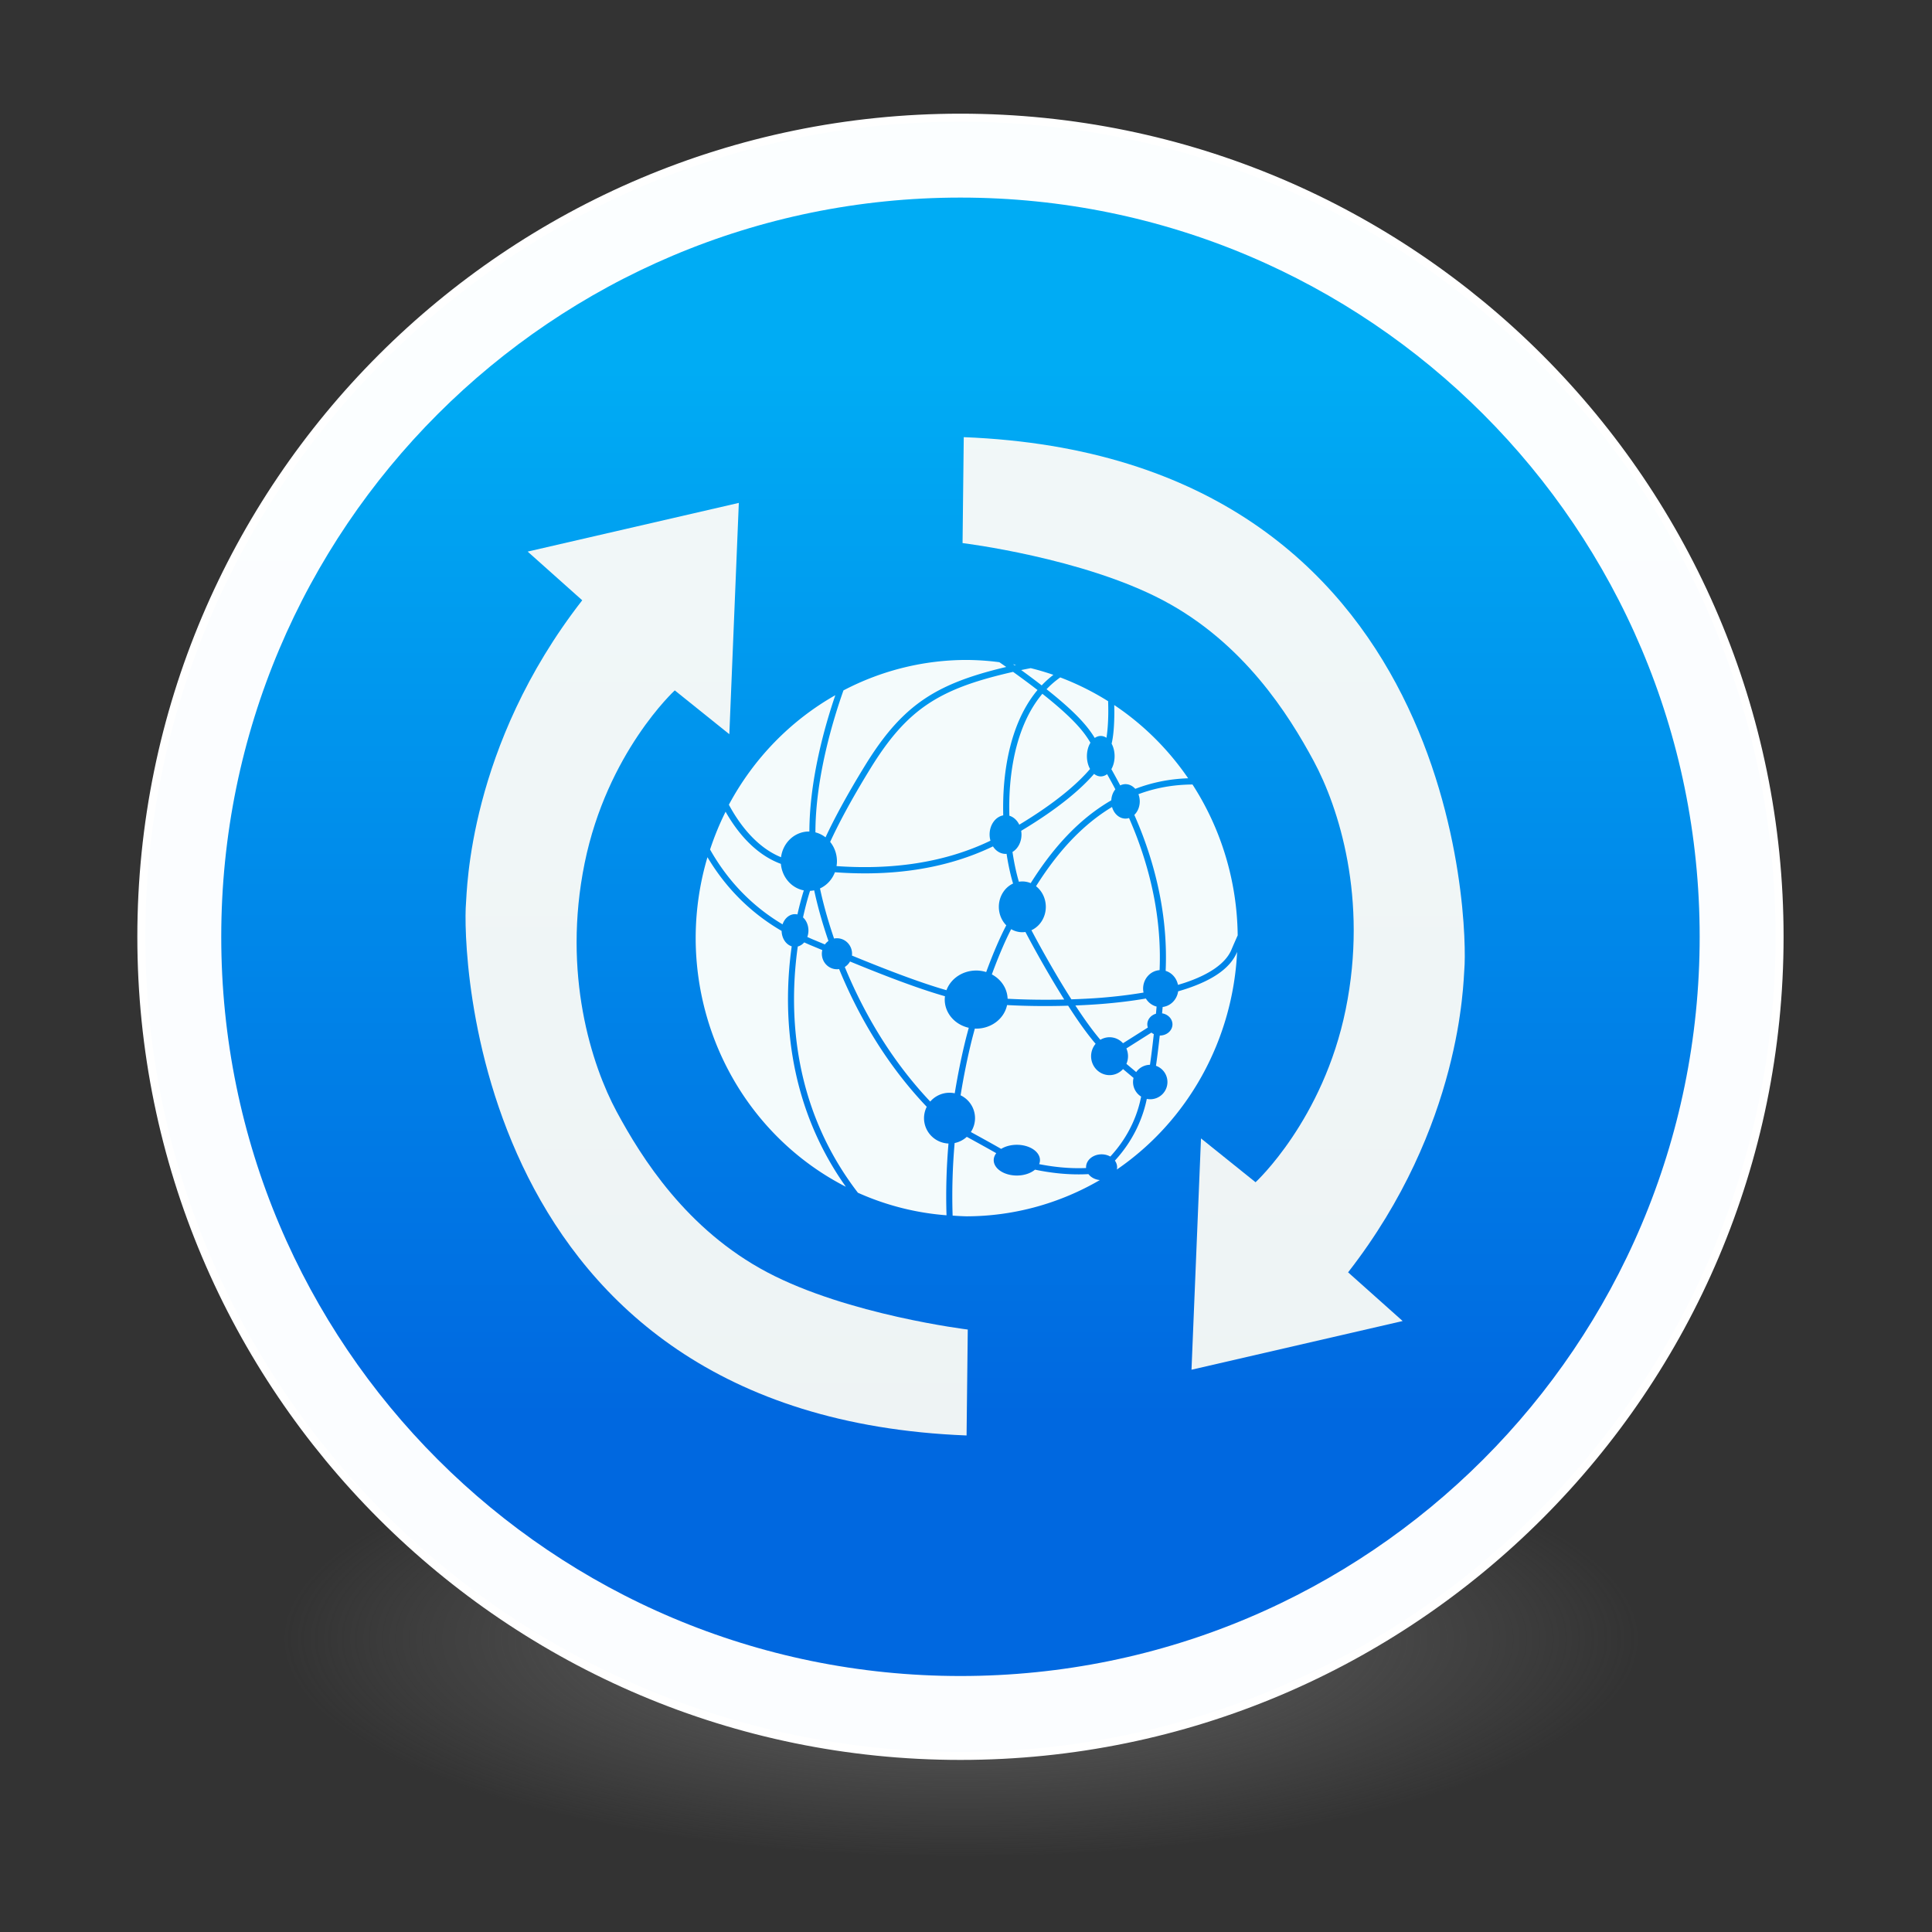 <?xml version="1.0" encoding="UTF-8" standalone="no"?>
<!-- Created with Inkscape (http://www.inkscape.org/) -->

<svg
   xmlns:dc="http://purl.org/dc/elements/1.1/"
   xmlns:cc="http://creativecommons.org/ns#"
   xmlns:rdf="http://www.w3.org/1999/02/22-rdf-syntax-ns#"
   xmlns:svg="http://www.w3.org/2000/svg"
   xmlns="http://www.w3.org/2000/svg"
   xmlns:xlink="http://www.w3.org/1999/xlink"
   xmlns:sodipodi="http://sodipodi.sourceforge.net/DTD/sodipodi-0.dtd"
   xmlns:inkscape="http://www.inkscape.org/namespaces/inkscape"
   id="svg4061"
   height="64"
   width="64"
   version="1.1"
   inkscape:version="0.92.0 unknown"
   sodipodi:docname="system-software-update.svg"
   viewBox="0 0 70.4 70.4">
  <rect x="0" y="0" width="70.4" height="70.4" fill="#333333" stroke="none"/>
  <sodipodi:namedview
     pagecolor="#ffffff"
     bordercolor="#666666"
     borderopacity="1"
     objecttolerance="10"
     gridtolerance="10"
     guidetolerance="10"
     inkscape:pageopacity="0"
     inkscape:pageshadow="2"
     inkscape:window-width="1378"
     inkscape:window-height="894"
     id="namedview40"
     showgrid="false"
     inkscape:zoom="6.9532167"
     inkscape:cx="13.149952"
     inkscape:cy="22.140261"
     inkscape:window-x="602"
     inkscape:window-y="176"
     inkscape:window-maximized="0"
     inkscape:current-layer="g4206" />
  <defs
     id="defs4063">
    <linearGradient
       inkscape:collect="always"
       id="linearGradient3361">
      <stop
         style="stop-color:#0068e0;stop-opacity:1;"
         offset="0"
         id="stop3363" />
      <stop
         style="stop-color:#00acf4;stop-opacity:1"
         offset="1"
         id="stop3365" />
    </linearGradient>
    <linearGradient
       id="linearGradient3026"
       y2="40.496"
       gradientUnits="userSpaceOnUse"
       x2="71.204"
       gradientTransform="matrix(1.617,0,0,1.617,-92.707,-21.06)"
       y1="15.369"
       x1="71.204"
       xlink:href="#linearGradient3361">
      <stop
         id="stop4808-4"
         stop-color="#fff"
         offset="0" />
      <stop
         id="stop4810-0"
         stop-color="#fff"
         stop-opacity=".235"
         offset=".424" />
      <stop
         id="stop4812-8"
         stop-color="#fff"
         stop-opacity=".157"
         offset=".821" />
      <stop
         id="stop4814-0"
         stop-color="#fff"
         stop-opacity=".392"
         offset="1" />
    </linearGradient>
    <radialGradient
       id="radialGradient3029"
       fx="4.459"
       fy="8.509"
       gradientUnits="userSpaceOnUse"
       cy="8.626"
       cx="15.026"
       gradientTransform="matrix(-3.4973e-8,1.885,-1.776,-5.4723e-8,39.14,-7.993)"
       r="20">
      <stop
         id="stop4170"
         stop-color="#c24251"
         offset="0" />
      <stop
         id="stop4172"
         stop-color="#c24251"
         offset=".262" />
      <stop
         id="stop4174"
         stop-color="#a63643"
         offset=".661" />
      <stop
         id="stop4176"
         stop-color="#a63643"
         offset="1" />
    </radialGradient>
    <radialGradient
       id="radialGradient3032"
       gradientUnits="userSpaceOnUse"
       cy="3.99"
       cx="23.896"
       gradientTransform="matrix(0,2.889,-3.813,0,39.213,-65.95)"
       r="20.397">
      <stop
         id="stop3244-9-33-7-0-9"
         stop-color="#fff"
         offset="0" />
      <stop
         id="stop3246-3-5-0-8-5"
         stop-color="#ddd"
         offset=".262" />
      <stop
         id="stop3248-1-7-8-8-1"
         stop-color="#abacae"
         offset=".661" />
      <stop
         id="stop3250-9-3-0-5-1"
         stop-color="#89898b"
         offset="1" />
    </radialGradient>
    <radialGradient
       id="radialGradient3035"
       gradientUnits="userSpaceOnUse"
       cy="186.17"
       cx="99.157"
       gradientTransform="matrix(0.271,0,0,0.088,-2.855,25.187)"
       r="62.769">
      <stop
         id="stop3822-2-6-3"
         stop-color="#3d3d3d"
         offset="0" />
      <stop
         id="stop3864-8-7-7"
         stop-color="#686868"
         stop-opacity=".498"
         offset=".5" />
      <stop
         id="stop3824-1-2-5"
         stop-color="#686868"
         stop-opacity="0"
         offset="1" />
    </radialGradient>
    <linearGradient
       id="linearGradient4433"
       y2="25.611"
       gradientUnits="userSpaceOnUse"
       x2="23.078"
       gradientTransform="matrix(1,0,0,1.052,0,-0.905)"
       y1="13.035"
       x1="22.759">
      <stop
         id="stop6305-1-0-2"
         stop-color="#fff"
         offset="0" />
      <stop
         id="stop6307-5-0-6"
         stop-color="#fff"
         stop-opacity="0"
         offset="1" />
    </linearGradient>
    <linearGradient
       inkscape:collect="always"
       xlink:href="#linearGradient3361"
       id="linearGradient3367"
       x1="25.017"
       y1="36"
       x2="25.017"
       y2="9.763"
       gradientUnits="userSpaceOnUse" />
    <linearGradient
       id="linearGradient4829">
      <stop
         style="stop-color:#f4fbfc;stop-opacity:1;"
         offset="0"
         id="stop4831" />
      <stop
         style="stop-color:#d6d6d6;stop-opacity:1;"
         offset="1"
         id="stop4833" />
    </linearGradient>
    <linearGradient
       gradientTransform="matrix(5.49,0,0,5.344,-954.391,-4606.166)"
       inkscape:collect="always"
       xlink:href="#linearGradient4829"
       id="linearGradient4506"
       x1="324.461"
       y1="1042.199"
       x2="324.461"
       y2="1301.242"
       gradientUnits="userSpaceOnUse" />
    <linearGradient
       gradientTransform="matrix(5.49,0,0,5.344,-954.391,-903.618)"
       inkscape:collect="always"
       xlink:href="#linearGradient4829"
       id="linearGradient4537"
       gradientUnits="userSpaceOnUse"
       x1="324.461"
       y1="1042.199"
       x2="324.461"
       y2="1301.242" />
    <linearGradient
       inkscape:collect="always"
       xlink:href="#linearGradient4829"
       id="linearGradient3966"
       gradientUnits="userSpaceOnUse"
       gradientTransform="matrix(5.49,0,0,5.344,-954.391,-4606.166)"
       x1="324.461"
       y1="1042.199"
       x2="324.461"
       y2="1301.242" />
    <linearGradient
       inkscape:collect="always"
       xlink:href="#linearGradient4829"
       id="linearGradient3968"
       gradientUnits="userSpaceOnUse"
       gradientTransform="matrix(5.49,0,0,5.344,-954.391,-4606.166)"
       x1="324.461"
       y1="1042.199"
       x2="324.461"
       y2="1301.242" />
  </defs>
  <g
     id="g4206"
     transform="translate(0,16)">
    <g
       id="g3853"
       transform="matrix(1.456,0,0,1.456,0.054,-16.808)">
      <path
         style="fill:url(#radialGradient3035)"
         inkscape:connector-curvature="0"
         d="m 41,41.5 a 17,5.5 0 0 1 -34,0 17,5.5 0 1 1 34,0 z"
         id="path3818-0-5" />
      <path
         inkscape:connector-curvature="0"
         d="M 24,3.5 C 12.689,3.5 3.5,12.689 3.5,24 3.5,35.311 12.689,44.5 24,44.5 35.311,44.5 44.5,35.311 44.5,24 44.5,12.689 35.311,3.5 24,3.5 Z"
         style="color:#000000;fill:url(#radialGradient3032)"
         id="path2555-7-2" />
      <path
         inkscape:connector-curvature="0"
         d="M 24,3.5 C 12.689,3.5 3.5,12.689 3.5,24 3.5,35.311 12.689,44.5 24,44.5 35.311,44.5 44.5,35.311 44.5,24 44.5,12.689 35.311,3.5 24,3.5 Z"
         style="color:#000000;fill:url(#linearGradient3367);fill-opacity:1"
         id="path2555-7-65" />
      <path
         inkscape:connector-curvature="0"
         d="M 43.5,24 C 43.5,34.77 34.77,43.5 24,43.5 13.23,43.5 4.5,34.77 4.5,24 4.5,13.23 13.23,4.5 24,4.5 34.77,4.5 43.5,13.23 43.5,24 Z"
         style="color:#000000;opacity:1;fill:none;stroke:#ffffff;stroke-width:2;stroke-linecap:round;stroke-linejoin:round;stroke-miterlimit:4;stroke-dasharray:none;stroke-opacity:0.982"
         id="path4176" />
      <g
         id="g3840">
        <path
           id="path2555-7-1-7"
           style="color:#000000;opacity:1;fill:none;fill-opacity:1;stroke:#ffffff;stroke-width:0.2;stroke-linecap:round;stroke-linejoin:round;stroke-miterlimit:4;stroke-dasharray:none;stroke-opacity:1"
           d="m 24,3.5 c -11.311,0 -20.5,9.189 -20.5,20.5 0,11.311 9.189,20.5 20.5,20.5 11.311,0 20.5,-9.189 20.5,-20.5 0,-11.311 -9.189,-20.5 -20.5,-20.5 z"
           inkscape:connector-curvature="0" />
      </g>
      <g
         style="fill:none;stroke:#000000;stroke-linecap:round;stroke-linejoin:round"
         transform="matrix(1,0,0,1,-1.002,-0.005)"
         id="g4317" />
      <g
         style="fill:url(#linearGradient4506);fill-opacity:1"
         transform="matrix(0.152,0,0,0.156,-25.169,-158.919)"
         id="g4495">
        <path
           style="fill:url(#linearGradient3966);fill-opacity:1;fill-rule:evenodd;stroke:none;stroke-width:1px;stroke-linecap:butt;stroke-linejoin:miter;stroke-opacity:1"
           d="m 324.023,1092.401 c 82.031,3.125 83.008,78.906 82.422,85.352 -0.178,1.955 -0.391,25.195 -19.141,48.633 l 8.984,7.812 -34.766,7.812 1.562,-37.109 8.984,7.031 c 0,0 11.133,-9.961 14.844,-27.734 3.711,-17.773 -1.172,-32.422 -5.273,-39.844 -4.102,-7.422 -11.523,-18.945 -24.805,-25.781 -13.281,-6.836 -33.008,-9.18 -33.008,-9.18 z"
           id="path4385"
           inkscape:connector-curvature="0"
           sodipodi:nodetypes="cscccccssscc" />
        <path
           style="fill:url(#linearGradient3968);fill-opacity:1;fill-rule:evenodd;stroke:none;stroke-width:1px;stroke-linecap:butt;stroke-linejoin:miter;stroke-opacity:1"
           d="m 324.487,1252.557 c -82.031,-3.125 -83.008,-78.906 -82.422,-85.352 0.178,-1.955 0.391,-25.195 19.141,-48.633 l -8.984,-7.812 34.766,-7.812 -1.562,37.109 -8.984,-7.031 c 0,0 -11.133,9.961 -14.844,27.734 -3.711,17.773 1.172,32.422 5.273,39.844 4.102,7.422 11.523,18.945 24.805,25.781 13.281,6.836 33.008,9.18 33.008,9.18 z"
           id="path4385-5"
           inkscape:connector-curvature="0"
           sodipodi:nodetypes="cscccccssscc" />
        <path
           inkscape:connector-curvature="0"
           style="opacity:1;fill:url(#linearGradient4537);fill-opacity:1;stroke:none;stroke-width:9;stroke-miterlimit:4;stroke-dasharray:none;stroke-opacity:1"
           d="m 324.512,275.781 a 44.629,44.629 0 0 0 -20.295,4.885 c -1.666,4.587 -4.61,13.913 -4.617,22.775 a 4.627,4.765 0 0 1 1.664,0.799 c 1.314,-2.743 3.332,-6.489 6.516,-11.537 4.033,-6.393 7.842,-10.108 13.35,-12.639 2.784,-1.279 5.996,-2.261 9.887,-3.158 -0.351,-0.242 -0.764,-0.514 -1.131,-0.764 a 44.629,44.629 0 0 0 -5.373,-0.361 z m 7.65,0.705 c 0.058,0.041 0.131,0.089 0.189,0.129 0.089,-0.019 0.198,-0.037 0.287,-0.057 a 44.629,44.629 0 0 0 -0.477,-0.072 z m 2.883,0.609 c -0.506,0.102 -1.079,0.204 -1.564,0.307 1.252,0.884 2.368,1.7 3.375,2.461 0.591,-0.61 1.234,-1.173 1.924,-1.693 a 44.629,44.629 0 0 0 -3.734,-1.074 z m -2.902,0.598 c -4.253,0.944 -7.7,1.953 -10.596,3.283 -5.332,2.45 -8.945,5.961 -12.92,12.264 -3.292,5.218 -5.313,9.01 -6.6,11.732 a 4.627,4.765 0 0 1 1.117,3.096 4.627,4.765 0 0 1 -0.068,0.785 c 7.532,0.519 16.738,-0.037 25.344,-4.076 a 2.624,3.107 0 0 1 -0.141,-0.99 2.624,3.107 0 0 1 2.244,-3.072 c -0.038,-1.598 -0.007,-3.238 0.131,-4.895 0.462,-5.532 2.034,-11.166 5.514,-15.217 -1.171,-0.883 -2.515,-1.854 -4.025,-2.91 z m 7.768,0.889 c -0.821,0.562 -1.573,1.195 -2.256,1.891 2.77,2.137 4.629,3.812 5.902,5.193 0.925,1.003 1.553,1.857 2.035,2.631 a 2.279,3.246 0 0 1 0.986,-0.322 2.279,3.246 0 0 1 0.943,0.293 c 0.186,-1.129 0.279,-2.519 0.295,-3.777 0.011,-0.809 -0.006,-1.501 -0.023,-2.09 a 44.629,44.629 0 0 0 -7.883,-3.818 z m -2.945,2.629 c -3.323,3.843 -4.861,9.265 -5.314,14.693 -0.137,1.642 -0.161,3.276 -0.117,4.869 a 2.624,3.107 0 0 1 1.629,1.439 c 6.056,-3.562 9.611,-6.606 11.656,-8.938 a 2.279,3.246 0 0 1 -0.518,-2.057 2.279,3.246 0 0 1 0.578,-2.156 c -0.469,-0.788 -1.079,-1.649 -2.059,-2.711 -1.232,-1.336 -3.074,-2.998 -5.855,-5.141 z m -34.09,0.225 a 44.629,44.629 0 0 0 -17.525,17.57 c 1.492,2.712 4.307,6.727 8.588,8.424 a 4.627,4.765 0 0 1 4.58,-4.125 4.627,4.765 0 0 1 0.086,0.004 c 0.025,-8.368 2.555,-16.969 4.271,-21.873 z m 45.924,1.58 c 0.009,0.482 0.023,0.911 0.016,1.486 -0.02,1.57 -0.11,3.338 -0.447,4.707 a 2.279,3.246 0 0 1 0.49,2.01 2.279,3.246 0 0 1 -0.531,2.084 c 0.418,0.722 0.917,1.606 1.455,2.605 a 2.348,2.762 0 0 1 0.871,-0.201 2.348,2.762 0 0 1 1.607,0.754 c 2.612,-0.972 5.499,-1.592 8.689,-1.693 v -0.002 c 0.007,-2.2e-4 0.014,2.2e-4 0.021,0 a 44.629,44.629 0 0 0 -12.172,-11.75 z m -3.32,11.045 c -2.174,2.449 -5.86,5.542 -12.002,9.131 a 2.624,3.107 0 0 1 0.051,0.596 2.624,3.107 0 0 1 -1.482,2.795 c 0.279,1.829 0.646,3.443 1.051,4.779 a 3.867,4.074 0 0 1 0.57,-0.047 3.867,4.074 0 0 1 1.379,0.271 c 1.901,-2.936 4.418,-6.321 7.736,-9.297 1.641,-1.472 3.484,-2.835 5.531,-3.99 a 2.348,2.762 0 0 1 0.67,-1.766 c -0.5,-0.932 -0.954,-1.726 -1.359,-2.43 a 2.279,3.246 0 0 1 -1.045,0.361 2.279,3.246 0 0 1 -1.1,-0.404 z m 16.205,1.701 c -3.286,0.02 -6.246,0.587 -8.9,1.555 a 2.348,2.762 0 0 1 0.217,1.154 2.348,2.762 0 0 1 -0.893,2.166 c 0.484,1.078 0.969,2.208 1.436,3.428 2.24,5.852 4.101,13.288 3.721,21.596 a 2.9,2.969 0 0 1 2.027,2.246 c 0.386,-0.111 0.772,-0.222 1.141,-0.342 3.878,-1.262 6.687,-3.036 7.664,-5.301 0.368,-0.852 0.695,-1.564 1.029,-2.299 a 44.629,44.629 0 0 0 -7.441,-24.203 z m -13.248,3.607 c -1.829,1.074 -3.488,2.32 -4.986,3.664 -3.213,2.881 -5.661,6.168 -7.529,9.049 a 3.867,4.074 0 0 1 1.613,3.307 3.867,4.074 0 0 1 -2.369,3.75 c 0.869,1.601 2.191,3.991 4.119,7.178 0.78,1.289 1.612,2.614 2.461,3.91 1.634,-0.054 3.28,-0.128 4.922,-0.256 2.377,-0.185 4.724,-0.462 6.957,-0.828 a 2.9,2.969 0 0 1 -0.07,-0.635 2.9,2.969 0 0 1 2.713,-2.961 c 0.358,-8.104 -1.457,-15.375 -3.656,-21.119 -0.447,-1.169 -0.911,-2.251 -1.373,-3.285 a 2.348,2.762 0 0 1 -0.584,0.09 2.348,2.762 0 0 1 -2.217,-1.863 z m -63.627,0.76 a 44.629,44.629 0 0 0 -2.557,6.066 c 3.524,6.073 8.022,9.726 11.939,12.004 a 2.21,2.624 0 0 1 2.047,-1.637 2.21,2.624 0 0 1 0.398,0.045 c 0.396,-1.704 0.765,-2.966 1.051,-3.855 a 4.627,4.765 0 0 1 -3.773,-4.256 c -4.475,-1.603 -7.434,-5.481 -9.105,-8.367 z m 44.021,5.562 c -8.891,4.171 -18.348,4.7 -26.021,4.146 a 4.627,4.765 0 0 1 -2.457,2.6 c 0.384,1.761 1.073,4.495 2.316,8.039 a 2.486,2.486 0 0 1 0.477,-0.047 2.486,2.486 0 0 1 2.486,2.484 2.486,2.486 0 0 1 -0.019,0.293 c 4.902,1.962 10.843,4.241 15.564,5.557 a 5.179,4.661 0 0 1 4.895,-3.156 5.179,4.661 0 0 1 1.646,0.246 c 1.207,-3.208 2.37,-5.763 3.307,-7.498 a 3.867,4.074 0 0 1 -1.225,-2.967 3.867,4.074 0 0 1 2.342,-3.738 c -0.418,-1.356 -0.786,-2.964 -1.068,-4.764 a 2.624,3.107 0 0 1 -0.168,0.008 2.624,3.107 0 0 1 -2.074,-1.203 z m -47.006,1.736 a 44.629,44.629 0 0 0 -1.941,12.982 44.629,44.629 0 0 0 24.729,39.889 c -10.09,-13.853 -10.304,-28.888 -8.918,-38.574 a 2.21,2.624 0 0 1 -1.662,-2.473 c -3.95,-2.243 -8.546,-5.851 -12.207,-11.824 z m 17.572,5.314 a 4.627,4.765 0 0 1 -0.682,0.084 c -0.298,0.901 -0.705,2.272 -1.158,4.258 a 2.21,2.624 0 0 1 0.893,2.102 2.21,2.624 0 0 1 -0.184,1.041 c 0.314,0.134 0.653,0.288 0.943,0.404 0.504,0.201 1.319,0.534 1.951,0.791 a 2.486,2.486 0 0 1 0.584,-0.559 c -1.251,-3.554 -1.943,-6.286 -2.348,-8.121 z m 32.432,6.229 c -0.892,1.679 -2.016,4.165 -3.18,7.26 a 5.179,4.661 0 0 1 2.596,3.904 c 2.804,0.147 5.989,0.202 9.322,0.125 -0.734,-1.141 -1.456,-2.297 -2.139,-3.426 -2.017,-3.333 -3.392,-5.826 -4.252,-7.412 a 3.867,4.074 0 0 1 -0.51,0.041 3.867,4.074 0 0 1 -1.838,-0.492 z m -34.074,2.123 a 2.21,2.624 0 0 1 -1.059,0.656 c -1.434,9.873 -1.189,25.453 9.9,39.506 a 44.629,44.629 0 0 0 14.59,3.617 c -0.13,-3.955 -7e-5,-7.811 0.324,-11.512 a 4.199,4.077 0 0 1 -4.029,-4.068 4.199,4.077 0 0 1 0.449,-1.824 C 310.88,340.254 306.365,332.164 303.5,325.373 a 2.486,2.486 0 0 1 -0.355,0.027 2.486,2.486 0 0 1 -2.486,-2.486 2.486,2.486 0 0 1 0.074,-0.588 c -0.61,-0.248 -1.407,-0.573 -1.895,-0.768 -0.333,-0.133 -0.72,-0.308 -1.084,-0.465 z m 71.275,1.529 c -0.006,0.014 -0.01,0.024 -0.016,0.037 -1.171,2.716 -4.27,4.554 -8.271,5.855 -0.461,0.15 -0.937,0.292 -1.422,0.428 a 2.9,2.969 0 0 1 -2.547,2.512 c -0.032,0.325 -0.065,0.71 -0.096,1.02 a 2.072,1.795 0 0 1 1.709,1.766 2.072,1.795 0 0 1 -2.07,1.795 2.072,1.795 0 0 1 -0.021,-0.002 c -0.226,1.97 -0.439,3.65 -0.625,4.857 a 2.831,2.762 0 0 1 1.889,2.602 2.831,2.762 0 0 1 -2.832,2.764 2.831,2.762 0 0 1 -0.566,-0.057 c -0.513,2.447 -1.836,6.28 -5.254,9.904 a 2.555,2.072 0 0 1 0.365,1.062 2.555,2.072 0 0 1 -0.041,0.367 44.629,44.629 0 0 0 19.799,-34.91 z m -63.734,1.535 a 2.486,2.486 0 0 1 -0.859,0.879 c 2.803,6.63 7.209,14.527 14.068,21.592 a 4.199,4.077 0 0 1 3.176,-1.414 4.199,4.077 0 0 1 0.859,0.088 c 0.499,-2.978 1.092,-5.82 1.756,-8.461 0.177,-0.706 0.366,-1.37 0.551,-2.049 a 5.179,4.661 0 0 1 -3.955,-4.523 5.179,4.661 0 0 1 0.039,-0.537 c -4.795,-1.332 -10.737,-3.612 -15.635,-5.574 z m 48.711,5.941 c -2.333,0.391 -4.787,0.676 -7.264,0.869 -1.45,0.113 -2.901,0.188 -4.342,0.244 1.404,2.092 2.822,4.028 4.115,5.506 a 3.038,3.038 0 0 1 1.514,-0.408 3.038,3.038 0 0 1 2.215,0.963 l 4.09,-2.52 a 2.072,1.795 0 0 1 -0.09,-0.514 2.072,1.795 0 0 1 1.424,-1.703 c 0.035,-0.345 0.072,-0.78 0.107,-1.145 a 2.9,2.969 0 0 1 -1.77,-1.293 z m -22.852,1.047 a 5.179,4.661 0 0 1 -5.084,3.783 5.179,4.661 0 0 1 -0.223,-0.01 c -0.196,0.715 -0.395,1.418 -0.582,2.164 -0.669,2.662 -1.264,5.534 -1.764,8.541 a 4.199,4.077 0 0 1 2.377,3.668 4.199,4.077 0 0 1 -0.686,2.225 c 2.244,1.197 3.936,2.113 4.986,2.705 a 3.809,2.466 0 0 1 2.584,-0.658 3.809,2.466 0 0 1 3.809,2.467 3.809,2.466 0 0 1 -0.135,0.637 c 2.067,0.398 4.786,0.748 7.73,0.623 a 2.555,2.072 0 0 1 -0.006,-0.125 2.555,2.072 0 0 1 2.555,-2.072 2.555,2.072 0 0 1 1.436,0.357 c 3.404,-3.582 4.629,-7.33 5.074,-9.621 a 2.831,2.762 0 0 1 -1.33,-2.338 2.831,2.762 0 0 1 0.084,-0.656 L 350.25,341.418 a 3.038,3.038 0 0 1 -2.221,0.971 3.038,3.038 0 0 1 -3.039,-3.039 3.038,3.038 0 0 1 0.744,-1.988 c -1.463,-1.662 -3.014,-3.82 -4.523,-6.113 -3.599,0.106 -7.041,0.057 -10.057,-0.102 z m 23.766,4.418 -4.123,2.541 a 3.038,3.038 0 0 1 0.271,1.244 3.038,3.038 0 0 1 -0.264,1.23 l 1.611,1.32 a 2.831,2.762 0 0 1 2.266,-1.168 c 0.186,-1.211 0.403,-2.912 0.633,-4.922 a 2.072,1.795 0 0 1 -0.395,-0.246 z m -30.396,16.723 a 4.199,4.077 0 0 1 -2.004,0.996 c -0.334,3.74 -0.466,7.641 -0.33,11.641 a 44.629,44.629 0 0 0 2.322,0.115 44.629,44.629 0 0 0 21.918,-5.816 2.555,2.072 0 0 1 -1.875,-0.955 c -3.396,0.185 -6.533,-0.25 -8.801,-0.715 a 3.809,2.466 0 0 1 -2.99,0.943 3.809,2.466 0 0 1 -3.809,-2.465 3.809,2.466 0 0 1 0.418,-1.119 c -1.056,-0.591 -2.713,-1.486 -4.85,-2.625 z"
           transform="translate(0,852.362)"
           id="path4492" />
      </g>
    </g>
  </g>
</svg>
